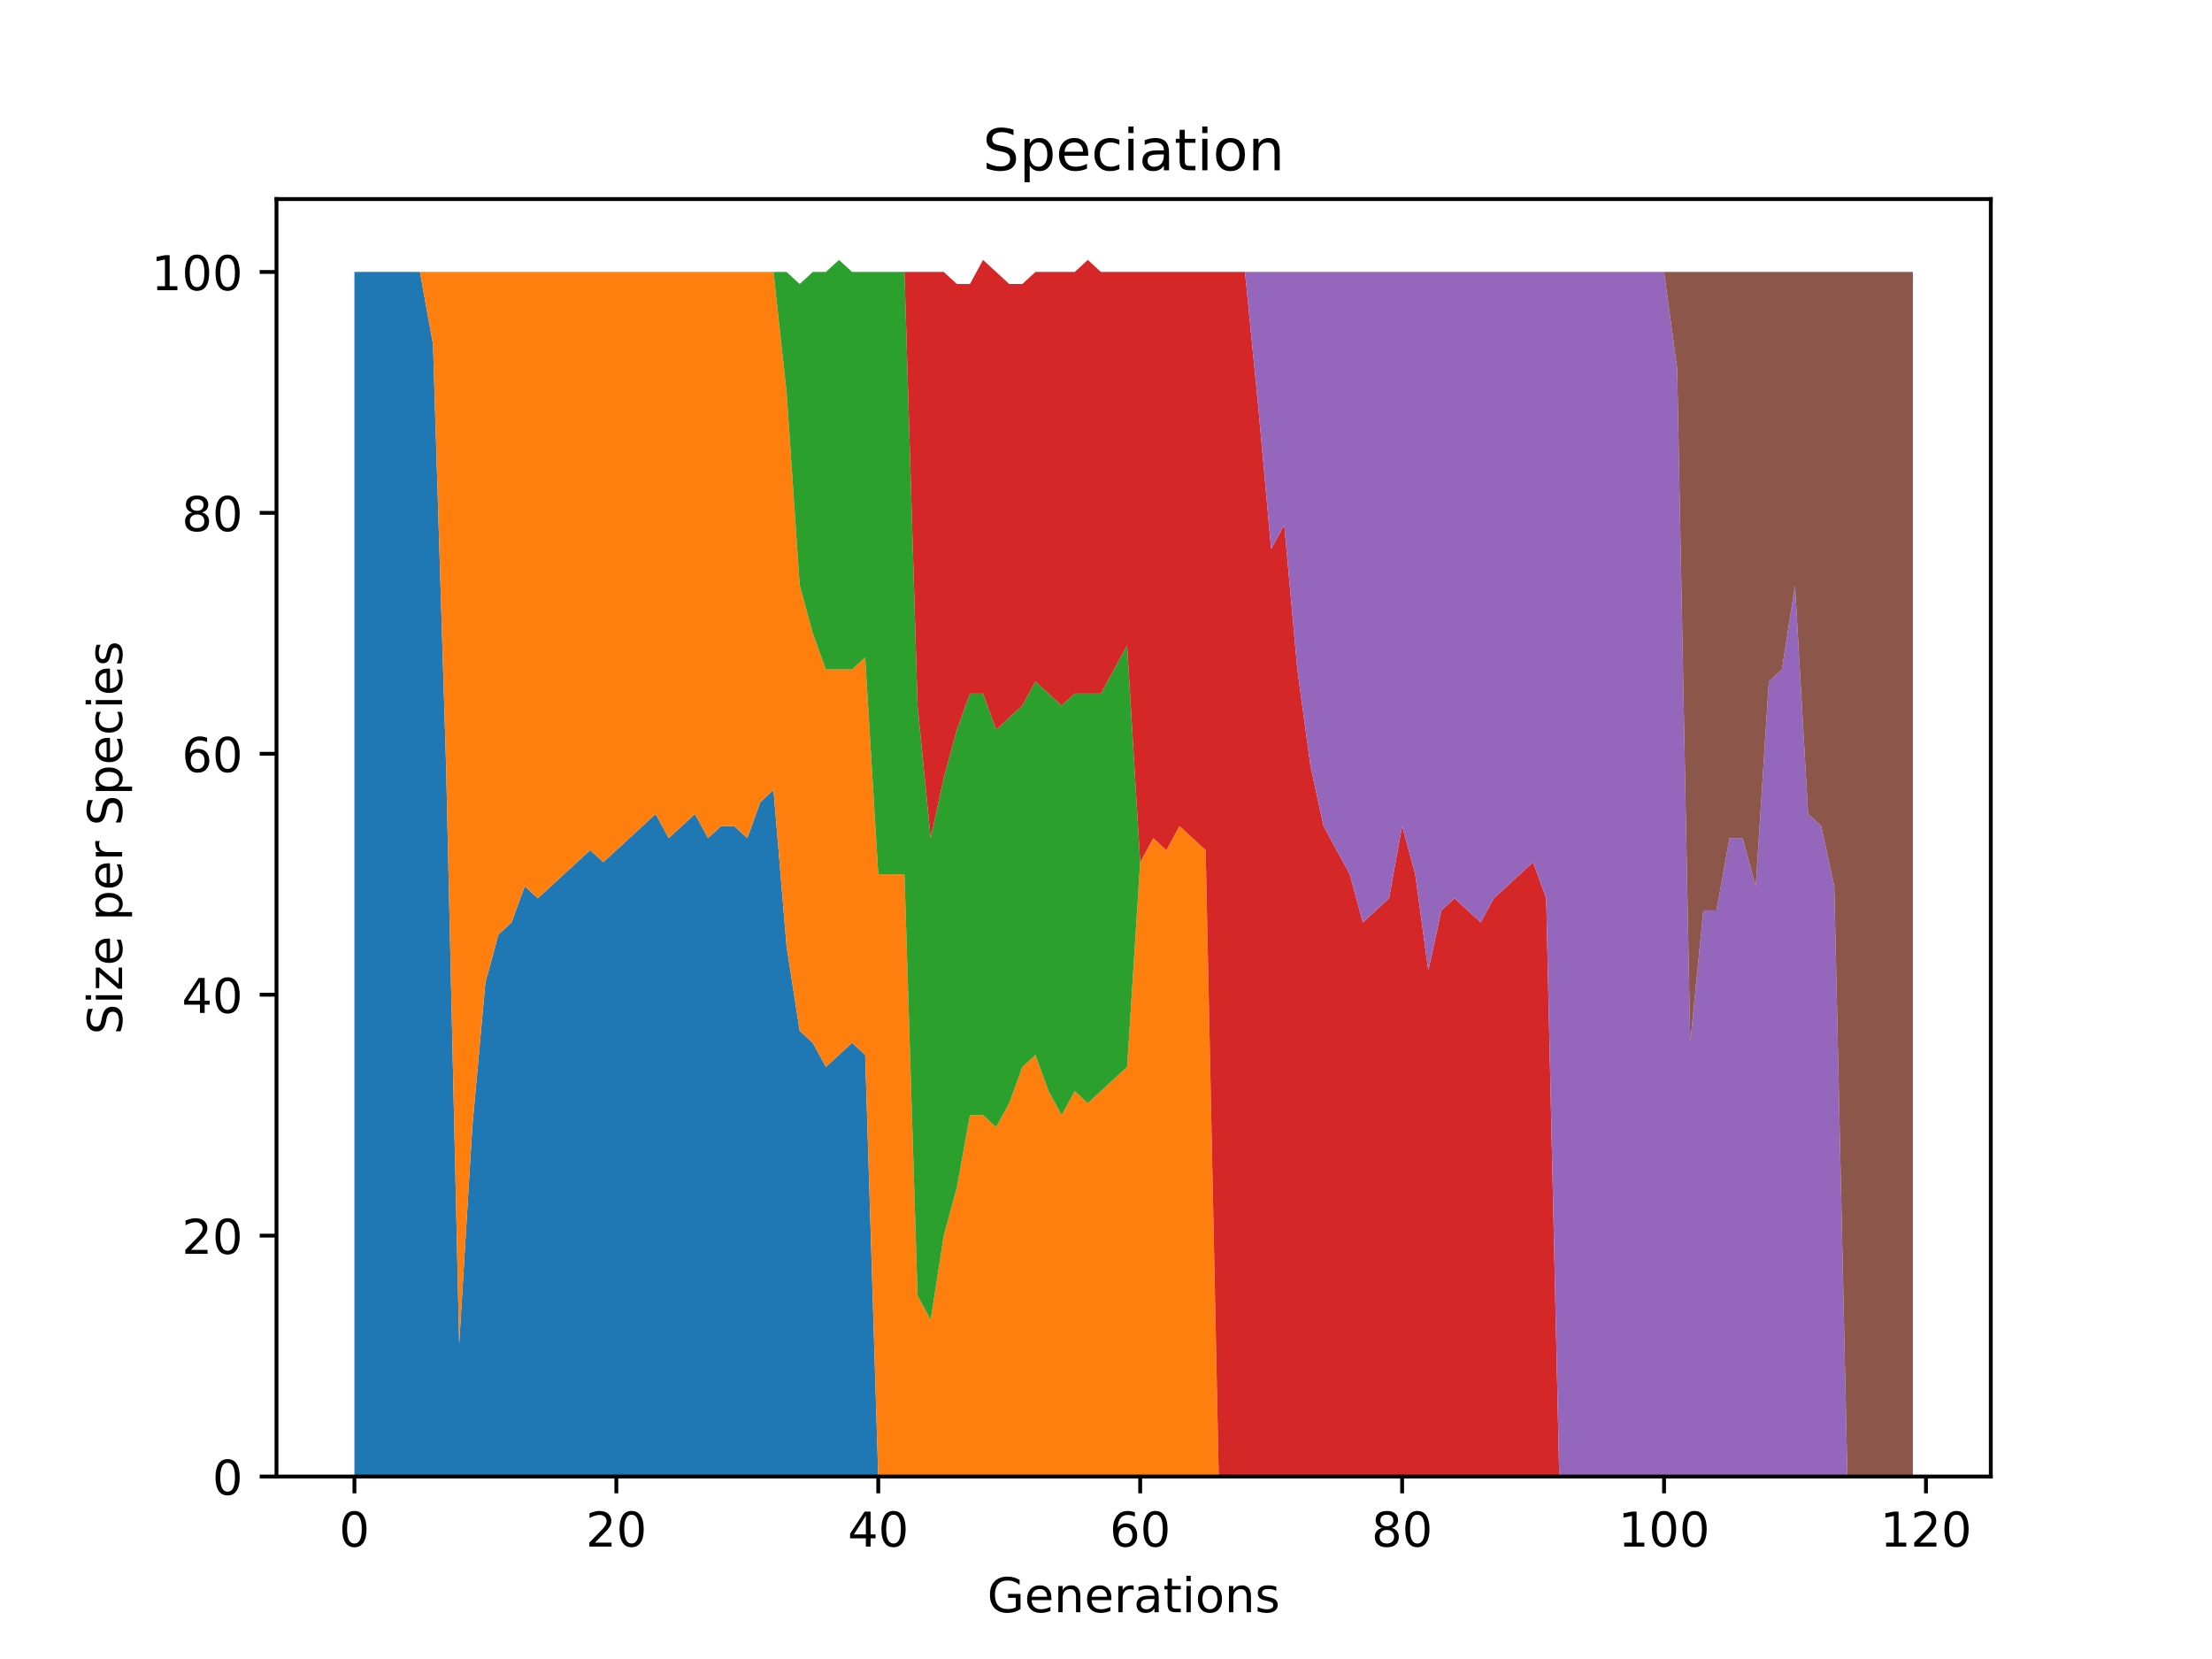 <?xml version="1.0" encoding="utf-8" standalone="no"?>
<!DOCTYPE svg PUBLIC "-//W3C//DTD SVG 1.1//EN"
  "http://www.w3.org/Graphics/SVG/1.1/DTD/svg11.dtd">
<!-- Created with matplotlib (https://matplotlib.org/) -->
<svg height="345.6pt" version="1.1" viewBox="0 0 460.8 345.6" width="460.8pt" xmlns="http://www.w3.org/2000/svg" xmlns:xlink="http://www.w3.org/1999/xlink">
 <defs>
  <style type="text/css">*{stroke-linecap:butt;stroke-linejoin:round;}</style>
 </defs>
 <g id="figure_1">
  <g id="patch_1">
   <path d="M 0 345.6 
L 460.8 345.6 
L 460.8 0 
L 0 0 
z
" style="fill:#ffffff;"/>
  </g>
  <g id="axes_1">
   <g id="patch_2">
    <path d="M 57.6 307.584 
L 414.72 307.584 
L 414.72 41.472 
L 57.6 41.472 
z
" style="fill:#ffffff;"/>
   </g>
   <g id="PolyCollection_1">
    <path clip-path="url(#p80ab85eedf)" d="M 73.833 56.653 
L 73.833 307.584 
L 76.561 307.584 
L 79.289 307.584 
L 82.017 307.584 
L 84.745 307.584 
L 87.474 307.584 
L 90.202 307.584 
L 92.93 307.584 
L 95.658 307.584 
L 98.386 307.584 
L 101.115 307.584 
L 103.843 307.584 
L 106.571 307.584 
L 109.299 307.584 
L 112.027 307.584 
L 114.756 307.584 
L 117.484 307.584 
L 120.212 307.584 
L 122.94 307.584 
L 125.668 307.584 
L 128.397 307.584 
L 131.125 307.584 
L 133.853 307.584 
L 136.581 307.584 
L 139.309 307.584 
L 142.037 307.584 
L 144.766 307.584 
L 147.494 307.584 
L 150.222 307.584 
L 152.95 307.584 
L 155.678 307.584 
L 158.407 307.584 
L 161.135 307.584 
L 163.863 307.584 
L 166.591 307.584 
L 169.319 307.584 
L 172.048 307.584 
L 174.776 307.584 
L 177.504 307.584 
L 180.232 307.584 
L 182.96 307.584 
L 185.688 307.584 
L 188.417 307.584 
L 191.145 307.584 
L 193.873 307.584 
L 196.601 307.584 
L 199.329 307.584 
L 202.058 307.584 
L 204.786 307.584 
L 207.514 307.584 
L 210.242 307.584 
L 212.97 307.584 
L 215.699 307.584 
L 218.427 307.584 
L 221.155 307.584 
L 223.883 307.584 
L 226.611 307.584 
L 229.34 307.584 
L 232.068 307.584 
L 234.796 307.584 
L 237.524 307.584 
L 240.252 307.584 
L 242.98 307.584 
L 245.709 307.584 
L 248.437 307.584 
L 251.165 307.584 
L 253.893 307.584 
L 256.621 307.584 
L 259.35 307.584 
L 262.078 307.584 
L 264.806 307.584 
L 267.534 307.584 
L 270.262 307.584 
L 272.991 307.584 
L 275.719 307.584 
L 278.447 307.584 
L 281.175 307.584 
L 283.903 307.584 
L 286.632 307.584 
L 289.36 307.584 
L 292.088 307.584 
L 294.816 307.584 
L 297.544 307.584 
L 300.272 307.584 
L 303.001 307.584 
L 305.729 307.584 
L 308.457 307.584 
L 311.185 307.584 
L 313.913 307.584 
L 316.642 307.584 
L 319.37 307.584 
L 322.098 307.584 
L 324.826 307.584 
L 327.554 307.584 
L 330.283 307.584 
L 333.011 307.584 
L 335.739 307.584 
L 338.467 307.584 
L 341.195 307.584 
L 343.923 307.584 
L 346.652 307.584 
L 349.38 307.584 
L 352.108 307.584 
L 354.836 307.584 
L 357.564 307.584 
L 360.293 307.584 
L 363.021 307.584 
L 365.749 307.584 
L 368.477 307.584 
L 371.205 307.584 
L 373.934 307.584 
L 376.662 307.584 
L 379.39 307.584 
L 382.118 307.584 
L 384.846 307.584 
L 387.575 307.584 
L 390.303 307.584 
L 393.031 307.584 
L 395.759 307.584 
L 398.487 307.584 
L 398.487 307.584 
L 398.487 307.584 
L 395.759 307.584 
L 393.031 307.584 
L 390.303 307.584 
L 387.575 307.584 
L 384.846 307.584 
L 382.118 307.584 
L 379.39 307.584 
L 376.662 307.584 
L 373.934 307.584 
L 371.205 307.584 
L 368.477 307.584 
L 365.749 307.584 
L 363.021 307.584 
L 360.293 307.584 
L 357.564 307.584 
L 354.836 307.584 
L 352.108 307.584 
L 349.38 307.584 
L 346.652 307.584 
L 343.923 307.584 
L 341.195 307.584 
L 338.467 307.584 
L 335.739 307.584 
L 333.011 307.584 
L 330.283 307.584 
L 327.554 307.584 
L 324.826 307.584 
L 322.098 307.584 
L 319.37 307.584 
L 316.642 307.584 
L 313.913 307.584 
L 311.185 307.584 
L 308.457 307.584 
L 305.729 307.584 
L 303.001 307.584 
L 300.272 307.584 
L 297.544 307.584 
L 294.816 307.584 
L 292.088 307.584 
L 289.36 307.584 
L 286.632 307.584 
L 283.903 307.584 
L 281.175 307.584 
L 278.447 307.584 
L 275.719 307.584 
L 272.991 307.584 
L 270.262 307.584 
L 267.534 307.584 
L 264.806 307.584 
L 262.078 307.584 
L 259.35 307.584 
L 256.621 307.584 
L 253.893 307.584 
L 251.165 307.584 
L 248.437 307.584 
L 245.709 307.584 
L 242.98 307.584 
L 240.252 307.584 
L 237.524 307.584 
L 234.796 307.584 
L 232.068 307.584 
L 229.34 307.584 
L 226.611 307.584 
L 223.883 307.584 
L 221.155 307.584 
L 218.427 307.584 
L 215.699 307.584 
L 212.97 307.584 
L 210.242 307.584 
L 207.514 307.584 
L 204.786 307.584 
L 202.058 307.584 
L 199.329 307.584 
L 196.601 307.584 
L 193.873 307.584 
L 191.145 307.584 
L 188.417 307.584 
L 185.688 307.584 
L 182.96 307.584 
L 180.232 219.758 
L 177.504 217.249 
L 174.776 219.758 
L 172.048 222.268 
L 169.319 217.249 
L 166.591 214.74 
L 163.863 197.174 
L 161.135 164.554 
L 158.407 167.063 
L 155.678 174.591 
L 152.95 172.081 
L 150.222 172.081 
L 147.494 174.591 
L 144.766 169.572 
L 142.037 172.081 
L 139.309 174.591 
L 136.581 169.572 
L 133.853 172.081 
L 131.125 174.591 
L 128.397 177.1 
L 125.668 179.609 
L 122.94 177.1 
L 120.212 179.609 
L 117.484 182.119 
L 114.756 184.628 
L 112.027 187.137 
L 109.299 184.628 
L 106.571 192.156 
L 103.843 194.665 
L 101.115 204.702 
L 98.386 234.814 
L 95.658 279.982 
L 92.93 159.535 
L 90.202 71.709 
L 87.474 56.653 
L 84.745 56.653 
L 82.017 56.653 
L 79.289 56.653 
L 76.561 56.653 
L 73.833 56.653 
z
" style="fill:#1f77b4;"/>
   </g>
   <g id="PolyCollection_2">
    <path clip-path="url(#p80ab85eedf)" d="M 73.833 56.653 
L 73.833 56.653 
L 76.561 56.653 
L 79.289 56.653 
L 82.017 56.653 
L 84.745 56.653 
L 87.474 56.653 
L 90.202 71.709 
L 92.93 159.535 
L 95.658 279.982 
L 98.386 234.814 
L 101.115 204.702 
L 103.843 194.665 
L 106.571 192.156 
L 109.299 184.628 
L 112.027 187.137 
L 114.756 184.628 
L 117.484 182.119 
L 120.212 179.609 
L 122.94 177.1 
L 125.668 179.609 
L 128.397 177.1 
L 131.125 174.591 
L 133.853 172.081 
L 136.581 169.572 
L 139.309 174.591 
L 142.037 172.081 
L 144.766 169.572 
L 147.494 174.591 
L 150.222 172.081 
L 152.95 172.081 
L 155.678 174.591 
L 158.407 167.063 
L 161.135 164.554 
L 163.863 197.174 
L 166.591 214.74 
L 169.319 217.249 
L 172.048 222.268 
L 174.776 219.758 
L 177.504 217.249 
L 180.232 219.758 
L 182.96 307.584 
L 185.688 307.584 
L 188.417 307.584 
L 191.145 307.584 
L 193.873 307.584 
L 196.601 307.584 
L 199.329 307.584 
L 202.058 307.584 
L 204.786 307.584 
L 207.514 307.584 
L 210.242 307.584 
L 212.97 307.584 
L 215.699 307.584 
L 218.427 307.584 
L 221.155 307.584 
L 223.883 307.584 
L 226.611 307.584 
L 229.34 307.584 
L 232.068 307.584 
L 234.796 307.584 
L 237.524 307.584 
L 240.252 307.584 
L 242.98 307.584 
L 245.709 307.584 
L 248.437 307.584 
L 251.165 307.584 
L 253.893 307.584 
L 256.621 307.584 
L 259.35 307.584 
L 262.078 307.584 
L 264.806 307.584 
L 267.534 307.584 
L 270.262 307.584 
L 272.991 307.584 
L 275.719 307.584 
L 278.447 307.584 
L 281.175 307.584 
L 283.903 307.584 
L 286.632 307.584 
L 289.36 307.584 
L 292.088 307.584 
L 294.816 307.584 
L 297.544 307.584 
L 300.272 307.584 
L 303.001 307.584 
L 305.729 307.584 
L 308.457 307.584 
L 311.185 307.584 
L 313.913 307.584 
L 316.642 307.584 
L 319.37 307.584 
L 322.098 307.584 
L 324.826 307.584 
L 327.554 307.584 
L 330.283 307.584 
L 333.011 307.584 
L 335.739 307.584 
L 338.467 307.584 
L 341.195 307.584 
L 343.923 307.584 
L 346.652 307.584 
L 349.38 307.584 
L 352.108 307.584 
L 354.836 307.584 
L 357.564 307.584 
L 360.293 307.584 
L 363.021 307.584 
L 365.749 307.584 
L 368.477 307.584 
L 371.205 307.584 
L 373.934 307.584 
L 376.662 307.584 
L 379.39 307.584 
L 382.118 307.584 
L 384.846 307.584 
L 387.575 307.584 
L 390.303 307.584 
L 393.031 307.584 
L 395.759 307.584 
L 398.487 307.584 
L 398.487 307.584 
L 398.487 307.584 
L 395.759 307.584 
L 393.031 307.584 
L 390.303 307.584 
L 387.575 307.584 
L 384.846 307.584 
L 382.118 307.584 
L 379.39 307.584 
L 376.662 307.584 
L 373.934 307.584 
L 371.205 307.584 
L 368.477 307.584 
L 365.749 307.584 
L 363.021 307.584 
L 360.293 307.584 
L 357.564 307.584 
L 354.836 307.584 
L 352.108 307.584 
L 349.38 307.584 
L 346.652 307.584 
L 343.923 307.584 
L 341.195 307.584 
L 338.467 307.584 
L 335.739 307.584 
L 333.011 307.584 
L 330.283 307.584 
L 327.554 307.584 
L 324.826 307.584 
L 322.098 307.584 
L 319.37 307.584 
L 316.642 307.584 
L 313.913 307.584 
L 311.185 307.584 
L 308.457 307.584 
L 305.729 307.584 
L 303.001 307.584 
L 300.272 307.584 
L 297.544 307.584 
L 294.816 307.584 
L 292.088 307.584 
L 289.36 307.584 
L 286.632 307.584 
L 283.903 307.584 
L 281.175 307.584 
L 278.447 307.584 
L 275.719 307.584 
L 272.991 307.584 
L 270.262 307.584 
L 267.534 307.584 
L 264.806 307.584 
L 262.078 307.584 
L 259.35 307.584 
L 256.621 307.584 
L 253.893 307.584 
L 251.165 177.1 
L 248.437 174.591 
L 245.709 172.081 
L 242.98 177.1 
L 240.252 174.591 
L 237.524 179.609 
L 234.796 222.268 
L 232.068 224.777 
L 229.34 227.286 
L 226.611 229.795 
L 223.883 227.286 
L 221.155 232.305 
L 218.427 227.286 
L 215.699 219.758 
L 212.97 222.268 
L 210.242 229.795 
L 207.514 234.814 
L 204.786 232.305 
L 202.058 232.305 
L 199.329 247.361 
L 196.601 257.398 
L 193.873 274.963 
L 191.145 269.944 
L 188.417 182.119 
L 185.688 182.119 
L 182.96 182.119 
L 180.232 136.951 
L 177.504 139.46 
L 174.776 139.46 
L 172.048 139.46 
L 169.319 131.933 
L 166.591 121.895 
L 163.863 81.746 
L 161.135 56.653 
L 158.407 56.653 
L 155.678 56.653 
L 152.95 56.653 
L 150.222 56.653 
L 147.494 56.653 
L 144.766 56.653 
L 142.037 56.653 
L 139.309 56.653 
L 136.581 56.653 
L 133.853 56.653 
L 131.125 56.653 
L 128.397 56.653 
L 125.668 56.653 
L 122.94 56.653 
L 120.212 56.653 
L 117.484 56.653 
L 114.756 56.653 
L 112.027 56.653 
L 109.299 56.653 
L 106.571 56.653 
L 103.843 56.653 
L 101.115 56.653 
L 98.386 56.653 
L 95.658 56.653 
L 92.93 56.653 
L 90.202 56.653 
L 87.474 56.653 
L 84.745 56.653 
L 82.017 56.653 
L 79.289 56.653 
L 76.561 56.653 
L 73.833 56.653 
z
" style="fill:#ff7f0e;"/>
   </g>
   <g id="PolyCollection_3">
    <path clip-path="url(#p80ab85eedf)" d="M 73.833 56.653 
L 73.833 56.653 
L 76.561 56.653 
L 79.289 56.653 
L 82.017 56.653 
L 84.745 56.653 
L 87.474 56.653 
L 90.202 56.653 
L 92.93 56.653 
L 95.658 56.653 
L 98.386 56.653 
L 101.115 56.653 
L 103.843 56.653 
L 106.571 56.653 
L 109.299 56.653 
L 112.027 56.653 
L 114.756 56.653 
L 117.484 56.653 
L 120.212 56.653 
L 122.94 56.653 
L 125.668 56.653 
L 128.397 56.653 
L 131.125 56.653 
L 133.853 56.653 
L 136.581 56.653 
L 139.309 56.653 
L 142.037 56.653 
L 144.766 56.653 
L 147.494 56.653 
L 150.222 56.653 
L 152.95 56.653 
L 155.678 56.653 
L 158.407 56.653 
L 161.135 56.653 
L 163.863 81.746 
L 166.591 121.895 
L 169.319 131.933 
L 172.048 139.46 
L 174.776 139.46 
L 177.504 139.46 
L 180.232 136.951 
L 182.96 182.119 
L 185.688 182.119 
L 188.417 182.119 
L 191.145 269.944 
L 193.873 274.963 
L 196.601 257.398 
L 199.329 247.361 
L 202.058 232.305 
L 204.786 232.305 
L 207.514 234.814 
L 210.242 229.795 
L 212.97 222.268 
L 215.699 219.758 
L 218.427 227.286 
L 221.155 232.305 
L 223.883 227.286 
L 226.611 229.795 
L 229.34 227.286 
L 232.068 224.777 
L 234.796 222.268 
L 237.524 179.609 
L 240.252 174.591 
L 242.98 177.1 
L 245.709 172.081 
L 248.437 174.591 
L 251.165 177.1 
L 253.893 307.584 
L 256.621 307.584 
L 259.35 307.584 
L 262.078 307.584 
L 264.806 307.584 
L 267.534 307.584 
L 270.262 307.584 
L 272.991 307.584 
L 275.719 307.584 
L 278.447 307.584 
L 281.175 307.584 
L 283.903 307.584 
L 286.632 307.584 
L 289.36 307.584 
L 292.088 307.584 
L 294.816 307.584 
L 297.544 307.584 
L 300.272 307.584 
L 303.001 307.584 
L 305.729 307.584 
L 308.457 307.584 
L 311.185 307.584 
L 313.913 307.584 
L 316.642 307.584 
L 319.37 307.584 
L 322.098 307.584 
L 324.826 307.584 
L 327.554 307.584 
L 330.283 307.584 
L 333.011 307.584 
L 335.739 307.584 
L 338.467 307.584 
L 341.195 307.584 
L 343.923 307.584 
L 346.652 307.584 
L 349.38 307.584 
L 352.108 307.584 
L 354.836 307.584 
L 357.564 307.584 
L 360.293 307.584 
L 363.021 307.584 
L 365.749 307.584 
L 368.477 307.584 
L 371.205 307.584 
L 373.934 307.584 
L 376.662 307.584 
L 379.39 307.584 
L 382.118 307.584 
L 384.846 307.584 
L 387.575 307.584 
L 390.303 307.584 
L 393.031 307.584 
L 395.759 307.584 
L 398.487 307.584 
L 398.487 307.584 
L 398.487 307.584 
L 395.759 307.584 
L 393.031 307.584 
L 390.303 307.584 
L 387.575 307.584 
L 384.846 307.584 
L 382.118 307.584 
L 379.39 307.584 
L 376.662 307.584 
L 373.934 307.584 
L 371.205 307.584 
L 368.477 307.584 
L 365.749 307.584 
L 363.021 307.584 
L 360.293 307.584 
L 357.564 307.584 
L 354.836 307.584 
L 352.108 307.584 
L 349.38 307.584 
L 346.652 307.584 
L 343.923 307.584 
L 341.195 307.584 
L 338.467 307.584 
L 335.739 307.584 
L 333.011 307.584 
L 330.283 307.584 
L 327.554 307.584 
L 324.826 307.584 
L 322.098 307.584 
L 319.37 307.584 
L 316.642 307.584 
L 313.913 307.584 
L 311.185 307.584 
L 308.457 307.584 
L 305.729 307.584 
L 303.001 307.584 
L 300.272 307.584 
L 297.544 307.584 
L 294.816 307.584 
L 292.088 307.584 
L 289.36 307.584 
L 286.632 307.584 
L 283.903 307.584 
L 281.175 307.584 
L 278.447 307.584 
L 275.719 307.584 
L 272.991 307.584 
L 270.262 307.584 
L 267.534 307.584 
L 264.806 307.584 
L 262.078 307.584 
L 259.35 307.584 
L 256.621 307.584 
L 253.893 307.584 
L 251.165 177.1 
L 248.437 174.591 
L 245.709 172.081 
L 242.98 177.1 
L 240.252 174.591 
L 237.524 179.609 
L 234.796 134.442 
L 232.068 139.46 
L 229.34 144.479 
L 226.611 144.479 
L 223.883 144.479 
L 221.155 146.988 
L 218.427 144.479 
L 215.699 141.97 
L 212.97 146.988 
L 210.242 149.498 
L 207.514 152.007 
L 204.786 144.479 
L 202.058 144.479 
L 199.329 152.007 
L 196.601 162.044 
L 193.873 174.591 
L 191.145 146.988 
L 188.417 56.653 
L 185.688 56.653 
L 182.96 56.653 
L 180.232 56.653 
L 177.504 56.653 
L 174.776 54.144 
L 172.048 56.653 
L 169.319 56.653 
L 166.591 59.163 
L 163.863 56.653 
L 161.135 56.653 
L 158.407 56.653 
L 155.678 56.653 
L 152.95 56.653 
L 150.222 56.653 
L 147.494 56.653 
L 144.766 56.653 
L 142.037 56.653 
L 139.309 56.653 
L 136.581 56.653 
L 133.853 56.653 
L 131.125 56.653 
L 128.397 56.653 
L 125.668 56.653 
L 122.94 56.653 
L 120.212 56.653 
L 117.484 56.653 
L 114.756 56.653 
L 112.027 56.653 
L 109.299 56.653 
L 106.571 56.653 
L 103.843 56.653 
L 101.115 56.653 
L 98.386 56.653 
L 95.658 56.653 
L 92.93 56.653 
L 90.202 56.653 
L 87.474 56.653 
L 84.745 56.653 
L 82.017 56.653 
L 79.289 56.653 
L 76.561 56.653 
L 73.833 56.653 
z
" style="fill:#2ca02c;"/>
   </g>
   <g id="PolyCollection_4">
    <path clip-path="url(#p80ab85eedf)" d="M 73.833 56.653 
L 73.833 56.653 
L 76.561 56.653 
L 79.289 56.653 
L 82.017 56.653 
L 84.745 56.653 
L 87.474 56.653 
L 90.202 56.653 
L 92.93 56.653 
L 95.658 56.653 
L 98.386 56.653 
L 101.115 56.653 
L 103.843 56.653 
L 106.571 56.653 
L 109.299 56.653 
L 112.027 56.653 
L 114.756 56.653 
L 117.484 56.653 
L 120.212 56.653 
L 122.94 56.653 
L 125.668 56.653 
L 128.397 56.653 
L 131.125 56.653 
L 133.853 56.653 
L 136.581 56.653 
L 139.309 56.653 
L 142.037 56.653 
L 144.766 56.653 
L 147.494 56.653 
L 150.222 56.653 
L 152.95 56.653 
L 155.678 56.653 
L 158.407 56.653 
L 161.135 56.653 
L 163.863 56.653 
L 166.591 59.163 
L 169.319 56.653 
L 172.048 56.653 
L 174.776 54.144 
L 177.504 56.653 
L 180.232 56.653 
L 182.96 56.653 
L 185.688 56.653 
L 188.417 56.653 
L 191.145 146.988 
L 193.873 174.591 
L 196.601 162.044 
L 199.329 152.007 
L 202.058 144.479 
L 204.786 144.479 
L 207.514 152.007 
L 210.242 149.498 
L 212.97 146.988 
L 215.699 141.97 
L 218.427 144.479 
L 221.155 146.988 
L 223.883 144.479 
L 226.611 144.479 
L 229.34 144.479 
L 232.068 139.46 
L 234.796 134.442 
L 237.524 179.609 
L 240.252 174.591 
L 242.98 177.1 
L 245.709 172.081 
L 248.437 174.591 
L 251.165 177.1 
L 253.893 307.584 
L 256.621 307.584 
L 259.35 307.584 
L 262.078 307.584 
L 264.806 307.584 
L 267.534 307.584 
L 270.262 307.584 
L 272.991 307.584 
L 275.719 307.584 
L 278.447 307.584 
L 281.175 307.584 
L 283.903 307.584 
L 286.632 307.584 
L 289.36 307.584 
L 292.088 307.584 
L 294.816 307.584 
L 297.544 307.584 
L 300.272 307.584 
L 303.001 307.584 
L 305.729 307.584 
L 308.457 307.584 
L 311.185 307.584 
L 313.913 307.584 
L 316.642 307.584 
L 319.37 307.584 
L 322.098 307.584 
L 324.826 307.584 
L 327.554 307.584 
L 330.283 307.584 
L 333.011 307.584 
L 335.739 307.584 
L 338.467 307.584 
L 341.195 307.584 
L 343.923 307.584 
L 346.652 307.584 
L 349.38 307.584 
L 352.108 307.584 
L 354.836 307.584 
L 357.564 307.584 
L 360.293 307.584 
L 363.021 307.584 
L 365.749 307.584 
L 368.477 307.584 
L 371.205 307.584 
L 373.934 307.584 
L 376.662 307.584 
L 379.39 307.584 
L 382.118 307.584 
L 384.846 307.584 
L 387.575 307.584 
L 390.303 307.584 
L 393.031 307.584 
L 395.759 307.584 
L 398.487 307.584 
L 398.487 307.584 
L 398.487 307.584 
L 395.759 307.584 
L 393.031 307.584 
L 390.303 307.584 
L 387.575 307.584 
L 384.846 307.584 
L 382.118 307.584 
L 379.39 307.584 
L 376.662 307.584 
L 373.934 307.584 
L 371.205 307.584 
L 368.477 307.584 
L 365.749 307.584 
L 363.021 307.584 
L 360.293 307.584 
L 357.564 307.584 
L 354.836 307.584 
L 352.108 307.584 
L 349.38 307.584 
L 346.652 307.584 
L 343.923 307.584 
L 341.195 307.584 
L 338.467 307.584 
L 335.739 307.584 
L 333.011 307.584 
L 330.283 307.584 
L 327.554 307.584 
L 324.826 307.584 
L 322.098 187.137 
L 319.37 179.609 
L 316.642 182.119 
L 313.913 184.628 
L 311.185 187.137 
L 308.457 192.156 
L 305.729 189.647 
L 303.001 187.137 
L 300.272 189.647 
L 297.544 202.193 
L 294.816 182.119 
L 292.088 172.081 
L 289.36 187.137 
L 286.632 189.647 
L 283.903 192.156 
L 281.175 182.119 
L 278.447 177.1 
L 275.719 172.081 
L 272.991 159.535 
L 270.262 139.46 
L 267.534 109.349 
L 264.806 114.367 
L 262.078 84.256 
L 259.35 56.653 
L 256.621 56.653 
L 253.893 56.653 
L 251.165 56.653 
L 248.437 56.653 
L 245.709 56.653 
L 242.98 56.653 
L 240.252 56.653 
L 237.524 56.653 
L 234.796 56.653 
L 232.068 56.653 
L 229.34 56.653 
L 226.611 54.144 
L 223.883 56.653 
L 221.155 56.653 
L 218.427 56.653 
L 215.699 56.653 
L 212.97 59.163 
L 210.242 59.163 
L 207.514 56.653 
L 204.786 54.144 
L 202.058 59.163 
L 199.329 59.163 
L 196.601 56.653 
L 193.873 56.653 
L 191.145 56.653 
L 188.417 56.653 
L 185.688 56.653 
L 182.96 56.653 
L 180.232 56.653 
L 177.504 56.653 
L 174.776 54.144 
L 172.048 56.653 
L 169.319 56.653 
L 166.591 59.163 
L 163.863 56.653 
L 161.135 56.653 
L 158.407 56.653 
L 155.678 56.653 
L 152.95 56.653 
L 150.222 56.653 
L 147.494 56.653 
L 144.766 56.653 
L 142.037 56.653 
L 139.309 56.653 
L 136.581 56.653 
L 133.853 56.653 
L 131.125 56.653 
L 128.397 56.653 
L 125.668 56.653 
L 122.94 56.653 
L 120.212 56.653 
L 117.484 56.653 
L 114.756 56.653 
L 112.027 56.653 
L 109.299 56.653 
L 106.571 56.653 
L 103.843 56.653 
L 101.115 56.653 
L 98.386 56.653 
L 95.658 56.653 
L 92.93 56.653 
L 90.202 56.653 
L 87.474 56.653 
L 84.745 56.653 
L 82.017 56.653 
L 79.289 56.653 
L 76.561 56.653 
L 73.833 56.653 
z
" style="fill:#d62728;"/>
   </g>
   <g id="PolyCollection_5">
    <path clip-path="url(#p80ab85eedf)" d="M 73.833 56.653 
L 73.833 56.653 
L 76.561 56.653 
L 79.289 56.653 
L 82.017 56.653 
L 84.745 56.653 
L 87.474 56.653 
L 90.202 56.653 
L 92.93 56.653 
L 95.658 56.653 
L 98.386 56.653 
L 101.115 56.653 
L 103.843 56.653 
L 106.571 56.653 
L 109.299 56.653 
L 112.027 56.653 
L 114.756 56.653 
L 117.484 56.653 
L 120.212 56.653 
L 122.94 56.653 
L 125.668 56.653 
L 128.397 56.653 
L 131.125 56.653 
L 133.853 56.653 
L 136.581 56.653 
L 139.309 56.653 
L 142.037 56.653 
L 144.766 56.653 
L 147.494 56.653 
L 150.222 56.653 
L 152.95 56.653 
L 155.678 56.653 
L 158.407 56.653 
L 161.135 56.653 
L 163.863 56.653 
L 166.591 59.163 
L 169.319 56.653 
L 172.048 56.653 
L 174.776 54.144 
L 177.504 56.653 
L 180.232 56.653 
L 182.96 56.653 
L 185.688 56.653 
L 188.417 56.653 
L 191.145 56.653 
L 193.873 56.653 
L 196.601 56.653 
L 199.329 59.163 
L 202.058 59.163 
L 204.786 54.144 
L 207.514 56.653 
L 210.242 59.163 
L 212.97 59.163 
L 215.699 56.653 
L 218.427 56.653 
L 221.155 56.653 
L 223.883 56.653 
L 226.611 54.144 
L 229.34 56.653 
L 232.068 56.653 
L 234.796 56.653 
L 237.524 56.653 
L 240.252 56.653 
L 242.98 56.653 
L 245.709 56.653 
L 248.437 56.653 
L 251.165 56.653 
L 253.893 56.653 
L 256.621 56.653 
L 259.35 56.653 
L 262.078 84.256 
L 264.806 114.367 
L 267.534 109.349 
L 270.262 139.46 
L 272.991 159.535 
L 275.719 172.081 
L 278.447 177.1 
L 281.175 182.119 
L 283.903 192.156 
L 286.632 189.647 
L 289.36 187.137 
L 292.088 172.081 
L 294.816 182.119 
L 297.544 202.193 
L 300.272 189.647 
L 303.001 187.137 
L 305.729 189.647 
L 308.457 192.156 
L 311.185 187.137 
L 313.913 184.628 
L 316.642 182.119 
L 319.37 179.609 
L 322.098 187.137 
L 324.826 307.584 
L 327.554 307.584 
L 330.283 307.584 
L 333.011 307.584 
L 335.739 307.584 
L 338.467 307.584 
L 341.195 307.584 
L 343.923 307.584 
L 346.652 307.584 
L 349.38 307.584 
L 352.108 307.584 
L 354.836 307.584 
L 357.564 307.584 
L 360.293 307.584 
L 363.021 307.584 
L 365.749 307.584 
L 368.477 307.584 
L 371.205 307.584 
L 373.934 307.584 
L 376.662 307.584 
L 379.39 307.584 
L 382.118 307.584 
L 384.846 307.584 
L 387.575 307.584 
L 390.303 307.584 
L 393.031 307.584 
L 395.759 307.584 
L 398.487 307.584 
L 398.487 307.584 
L 398.487 307.584 
L 395.759 307.584 
L 393.031 307.584 
L 390.303 307.584 
L 387.575 307.584 
L 384.846 307.584 
L 382.118 184.628 
L 379.39 172.081 
L 376.662 169.572 
L 373.934 121.895 
L 371.205 139.46 
L 368.477 141.97 
L 365.749 184.628 
L 363.021 174.591 
L 360.293 174.591 
L 357.564 189.647 
L 354.836 189.647 
L 352.108 217.249 
L 349.38 76.728 
L 346.652 56.653 
L 343.923 56.653 
L 341.195 56.653 
L 338.467 56.653 
L 335.739 56.653 
L 333.011 56.653 
L 330.283 56.653 
L 327.554 56.653 
L 324.826 56.653 
L 322.098 56.653 
L 319.37 56.653 
L 316.642 56.653 
L 313.913 56.653 
L 311.185 56.653 
L 308.457 56.653 
L 305.729 56.653 
L 303.001 56.653 
L 300.272 56.653 
L 297.544 56.653 
L 294.816 56.653 
L 292.088 56.653 
L 289.36 56.653 
L 286.632 56.653 
L 283.903 56.653 
L 281.175 56.653 
L 278.447 56.653 
L 275.719 56.653 
L 272.991 56.653 
L 270.262 56.653 
L 267.534 56.653 
L 264.806 56.653 
L 262.078 56.653 
L 259.35 56.653 
L 256.621 56.653 
L 253.893 56.653 
L 251.165 56.653 
L 248.437 56.653 
L 245.709 56.653 
L 242.98 56.653 
L 240.252 56.653 
L 237.524 56.653 
L 234.796 56.653 
L 232.068 56.653 
L 229.34 56.653 
L 226.611 54.144 
L 223.883 56.653 
L 221.155 56.653 
L 218.427 56.653 
L 215.699 56.653 
L 212.97 59.163 
L 210.242 59.163 
L 207.514 56.653 
L 204.786 54.144 
L 202.058 59.163 
L 199.329 59.163 
L 196.601 56.653 
L 193.873 56.653 
L 191.145 56.653 
L 188.417 56.653 
L 185.688 56.653 
L 182.96 56.653 
L 180.232 56.653 
L 177.504 56.653 
L 174.776 54.144 
L 172.048 56.653 
L 169.319 56.653 
L 166.591 59.163 
L 163.863 56.653 
L 161.135 56.653 
L 158.407 56.653 
L 155.678 56.653 
L 152.95 56.653 
L 150.222 56.653 
L 147.494 56.653 
L 144.766 56.653 
L 142.037 56.653 
L 139.309 56.653 
L 136.581 56.653 
L 133.853 56.653 
L 131.125 56.653 
L 128.397 56.653 
L 125.668 56.653 
L 122.94 56.653 
L 120.212 56.653 
L 117.484 56.653 
L 114.756 56.653 
L 112.027 56.653 
L 109.299 56.653 
L 106.571 56.653 
L 103.843 56.653 
L 101.115 56.653 
L 98.386 56.653 
L 95.658 56.653 
L 92.93 56.653 
L 90.202 56.653 
L 87.474 56.653 
L 84.745 56.653 
L 82.017 56.653 
L 79.289 56.653 
L 76.561 56.653 
L 73.833 56.653 
z
" style="fill:#9467bd;"/>
   </g>
   <g id="PolyCollection_6">
    <path clip-path="url(#p80ab85eedf)" d="M 73.833 56.653 
L 73.833 56.653 
L 76.561 56.653 
L 79.289 56.653 
L 82.017 56.653 
L 84.745 56.653 
L 87.474 56.653 
L 90.202 56.653 
L 92.93 56.653 
L 95.658 56.653 
L 98.386 56.653 
L 101.115 56.653 
L 103.843 56.653 
L 106.571 56.653 
L 109.299 56.653 
L 112.027 56.653 
L 114.756 56.653 
L 117.484 56.653 
L 120.212 56.653 
L 122.94 56.653 
L 125.668 56.653 
L 128.397 56.653 
L 131.125 56.653 
L 133.853 56.653 
L 136.581 56.653 
L 139.309 56.653 
L 142.037 56.653 
L 144.766 56.653 
L 147.494 56.653 
L 150.222 56.653 
L 152.95 56.653 
L 155.678 56.653 
L 158.407 56.653 
L 161.135 56.653 
L 163.863 56.653 
L 166.591 59.163 
L 169.319 56.653 
L 172.048 56.653 
L 174.776 54.144 
L 177.504 56.653 
L 180.232 56.653 
L 182.96 56.653 
L 185.688 56.653 
L 188.417 56.653 
L 191.145 56.653 
L 193.873 56.653 
L 196.601 56.653 
L 199.329 59.163 
L 202.058 59.163 
L 204.786 54.144 
L 207.514 56.653 
L 210.242 59.163 
L 212.97 59.163 
L 215.699 56.653 
L 218.427 56.653 
L 221.155 56.653 
L 223.883 56.653 
L 226.611 54.144 
L 229.34 56.653 
L 232.068 56.653 
L 234.796 56.653 
L 237.524 56.653 
L 240.252 56.653 
L 242.98 56.653 
L 245.709 56.653 
L 248.437 56.653 
L 251.165 56.653 
L 253.893 56.653 
L 256.621 56.653 
L 259.35 56.653 
L 262.078 56.653 
L 264.806 56.653 
L 267.534 56.653 
L 270.262 56.653 
L 272.991 56.653 
L 275.719 56.653 
L 278.447 56.653 
L 281.175 56.653 
L 283.903 56.653 
L 286.632 56.653 
L 289.36 56.653 
L 292.088 56.653 
L 294.816 56.653 
L 297.544 56.653 
L 300.272 56.653 
L 303.001 56.653 
L 305.729 56.653 
L 308.457 56.653 
L 311.185 56.653 
L 313.913 56.653 
L 316.642 56.653 
L 319.37 56.653 
L 322.098 56.653 
L 324.826 56.653 
L 327.554 56.653 
L 330.283 56.653 
L 333.011 56.653 
L 335.739 56.653 
L 338.467 56.653 
L 341.195 56.653 
L 343.923 56.653 
L 346.652 56.653 
L 349.38 76.728 
L 352.108 217.249 
L 354.836 189.647 
L 357.564 189.647 
L 360.293 174.591 
L 363.021 174.591 
L 365.749 184.628 
L 368.477 141.97 
L 371.205 139.46 
L 373.934 121.895 
L 376.662 169.572 
L 379.39 172.081 
L 382.118 184.628 
L 384.846 307.584 
L 387.575 307.584 
L 390.303 307.584 
L 393.031 307.584 
L 395.759 307.584 
L 398.487 307.584 
L 398.487 56.653 
L 398.487 56.653 
L 395.759 56.653 
L 393.031 56.653 
L 390.303 56.653 
L 387.575 56.653 
L 384.846 56.653 
L 382.118 56.653 
L 379.39 56.653 
L 376.662 56.653 
L 373.934 56.653 
L 371.205 56.653 
L 368.477 56.653 
L 365.749 56.653 
L 363.021 56.653 
L 360.293 56.653 
L 357.564 56.653 
L 354.836 56.653 
L 352.108 56.653 
L 349.38 56.653 
L 346.652 56.653 
L 343.923 56.653 
L 341.195 56.653 
L 338.467 56.653 
L 335.739 56.653 
L 333.011 56.653 
L 330.283 56.653 
L 327.554 56.653 
L 324.826 56.653 
L 322.098 56.653 
L 319.37 56.653 
L 316.642 56.653 
L 313.913 56.653 
L 311.185 56.653 
L 308.457 56.653 
L 305.729 56.653 
L 303.001 56.653 
L 300.272 56.653 
L 297.544 56.653 
L 294.816 56.653 
L 292.088 56.653 
L 289.36 56.653 
L 286.632 56.653 
L 283.903 56.653 
L 281.175 56.653 
L 278.447 56.653 
L 275.719 56.653 
L 272.991 56.653 
L 270.262 56.653 
L 267.534 56.653 
L 264.806 56.653 
L 262.078 56.653 
L 259.35 56.653 
L 256.621 56.653 
L 253.893 56.653 
L 251.165 56.653 
L 248.437 56.653 
L 245.709 56.653 
L 242.98 56.653 
L 240.252 56.653 
L 237.524 56.653 
L 234.796 56.653 
L 232.068 56.653 
L 229.34 56.653 
L 226.611 54.144 
L 223.883 56.653 
L 221.155 56.653 
L 218.427 56.653 
L 215.699 56.653 
L 212.97 59.163 
L 210.242 59.163 
L 207.514 56.653 
L 204.786 54.144 
L 202.058 59.163 
L 199.329 59.163 
L 196.601 56.653 
L 193.873 56.653 
L 191.145 56.653 
L 188.417 56.653 
L 185.688 56.653 
L 182.96 56.653 
L 180.232 56.653 
L 177.504 56.653 
L 174.776 54.144 
L 172.048 56.653 
L 169.319 56.653 
L 166.591 59.163 
L 163.863 56.653 
L 161.135 56.653 
L 158.407 56.653 
L 155.678 56.653 
L 152.95 56.653 
L 150.222 56.653 
L 147.494 56.653 
L 144.766 56.653 
L 142.037 56.653 
L 139.309 56.653 
L 136.581 56.653 
L 133.853 56.653 
L 131.125 56.653 
L 128.397 56.653 
L 125.668 56.653 
L 122.94 56.653 
L 120.212 56.653 
L 117.484 56.653 
L 114.756 56.653 
L 112.027 56.653 
L 109.299 56.653 
L 106.571 56.653 
L 103.843 56.653 
L 101.115 56.653 
L 98.386 56.653 
L 95.658 56.653 
L 92.93 56.653 
L 90.202 56.653 
L 87.474 56.653 
L 84.745 56.653 
L 82.017 56.653 
L 79.289 56.653 
L 76.561 56.653 
L 73.833 56.653 
z
" style="fill:#8c564b;"/>
   </g>
   <g id="matplotlib.axis_1">
    <g id="xtick_1">
     <g id="line2d_1">
      <defs>
       <path d="M 0 0 
L 0 3.5 
" id="m0391511c70" style="stroke:#000000;stroke-width:0.8;"/>
      </defs>
      <g>
       <use style="stroke:#000000;stroke-width:0.8;" x="73.833" xlink:href="#m0391511c70" y="307.584"/>
      </g>
     </g>
     <g id="text_1">
      <!-- 0 -->
      <g transform="translate(70.651 322.182)scale(0.1 -0.1)">
       <defs>
        <path d="M 31.781 66.406 
Q 24.172 66.406 20.328 58.906 
Q 16.5 51.422 16.5 36.375 
Q 16.5 21.391 20.328 13.891 
Q 24.172 6.391 31.781 6.391 
Q 39.453 6.391 43.281 13.891 
Q 47.125 21.391 47.125 36.375 
Q 47.125 51.422 43.281 58.906 
Q 39.453 66.406 31.781 66.406 
z
M 31.781 74.219 
Q 44.047 74.219 50.516 64.516 
Q 56.984 54.828 56.984 36.375 
Q 56.984 17.969 50.516 8.266 
Q 44.047 -1.422 31.781 -1.422 
Q 19.531 -1.422 13.062 8.266 
Q 6.594 17.969 6.594 36.375 
Q 6.594 54.828 13.062 64.516 
Q 19.531 74.219 31.781 74.219 
z
" id="DejaVuSans-48"/>
       </defs>
       <use xlink:href="#DejaVuSans-48"/>
      </g>
     </g>
    </g>
    <g id="xtick_2">
     <g id="line2d_2">
      <g>
       <use style="stroke:#000000;stroke-width:0.8;" x="128.397" xlink:href="#m0391511c70" y="307.584"/>
      </g>
     </g>
     <g id="text_2">
      <!-- 20 -->
      <g transform="translate(122.034 322.182)scale(0.1 -0.1)">
       <defs>
        <path d="M 19.188 8.297 
L 53.609 8.297 
L 53.609 0 
L 7.328 0 
L 7.328 8.297 
Q 12.938 14.109 22.625 23.891 
Q 32.328 33.688 34.812 36.531 
Q 39.547 41.844 41.422 45.531 
Q 43.312 49.219 43.312 52.781 
Q 43.312 58.594 39.234 62.25 
Q 35.156 65.922 28.609 65.922 
Q 23.969 65.922 18.812 64.312 
Q 13.672 62.703 7.812 59.422 
L 7.812 69.391 
Q 13.766 71.781 18.938 73 
Q 24.125 74.219 28.422 74.219 
Q 39.75 74.219 46.484 68.547 
Q 53.219 62.891 53.219 53.422 
Q 53.219 48.922 51.531 44.891 
Q 49.859 40.875 45.406 35.406 
Q 44.188 33.984 37.641 27.219 
Q 31.109 20.453 19.188 8.297 
z
" id="DejaVuSans-50"/>
       </defs>
       <use xlink:href="#DejaVuSans-50"/>
       <use x="63.623" xlink:href="#DejaVuSans-48"/>
      </g>
     </g>
    </g>
    <g id="xtick_3">
     <g id="line2d_3">
      <g>
       <use style="stroke:#000000;stroke-width:0.8;" x="182.96" xlink:href="#m0391511c70" y="307.584"/>
      </g>
     </g>
     <g id="text_3">
      <!-- 40 -->
      <g transform="translate(176.598 322.182)scale(0.1 -0.1)">
       <defs>
        <path d="M 37.797 64.312 
L 12.891 25.391 
L 37.797 25.391 
z
M 35.203 72.906 
L 47.609 72.906 
L 47.609 25.391 
L 58.016 25.391 
L 58.016 17.188 
L 47.609 17.188 
L 47.609 0 
L 37.797 0 
L 37.797 17.188 
L 4.891 17.188 
L 4.891 26.703 
z
" id="DejaVuSans-52"/>
       </defs>
       <use xlink:href="#DejaVuSans-52"/>
       <use x="63.623" xlink:href="#DejaVuSans-48"/>
      </g>
     </g>
    </g>
    <g id="xtick_4">
     <g id="line2d_4">
      <g>
       <use style="stroke:#000000;stroke-width:0.8;" x="237.524" xlink:href="#m0391511c70" y="307.584"/>
      </g>
     </g>
     <g id="text_4">
      <!-- 60 -->
      <g transform="translate(231.162 322.182)scale(0.1 -0.1)">
       <defs>
        <path d="M 33.016 40.375 
Q 26.375 40.375 22.484 35.828 
Q 18.609 31.297 18.609 23.391 
Q 18.609 15.531 22.484 10.953 
Q 26.375 6.391 33.016 6.391 
Q 39.656 6.391 43.531 10.953 
Q 47.406 15.531 47.406 23.391 
Q 47.406 31.297 43.531 35.828 
Q 39.656 40.375 33.016 40.375 
z
M 52.594 71.297 
L 52.594 62.312 
Q 48.875 64.062 45.094 64.984 
Q 41.312 65.922 37.594 65.922 
Q 27.828 65.922 22.672 59.328 
Q 17.531 52.734 16.797 39.406 
Q 19.672 43.656 24.016 45.922 
Q 28.375 48.188 33.594 48.188 
Q 44.578 48.188 50.953 41.516 
Q 57.328 34.859 57.328 23.391 
Q 57.328 12.156 50.688 5.359 
Q 44.047 -1.422 33.016 -1.422 
Q 20.359 -1.422 13.672 8.266 
Q 6.984 17.969 6.984 36.375 
Q 6.984 53.656 15.188 63.938 
Q 23.391 74.219 37.203 74.219 
Q 40.922 74.219 44.703 73.484 
Q 48.484 72.75 52.594 71.297 
z
" id="DejaVuSans-54"/>
       </defs>
       <use xlink:href="#DejaVuSans-54"/>
       <use x="63.623" xlink:href="#DejaVuSans-48"/>
      </g>
     </g>
    </g>
    <g id="xtick_5">
     <g id="line2d_5">
      <g>
       <use style="stroke:#000000;stroke-width:0.8;" x="292.088" xlink:href="#m0391511c70" y="307.584"/>
      </g>
     </g>
     <g id="text_5">
      <!-- 80 -->
      <g transform="translate(285.725 322.182)scale(0.1 -0.1)">
       <defs>
        <path d="M 31.781 34.625 
Q 24.75 34.625 20.719 30.859 
Q 16.703 27.094 16.703 20.516 
Q 16.703 13.922 20.719 10.156 
Q 24.75 6.391 31.781 6.391 
Q 38.812 6.391 42.859 10.172 
Q 46.922 13.969 46.922 20.516 
Q 46.922 27.094 42.891 30.859 
Q 38.875 34.625 31.781 34.625 
z
M 21.922 38.812 
Q 15.578 40.375 12.031 44.719 
Q 8.5 49.078 8.5 55.328 
Q 8.5 64.062 14.719 69.141 
Q 20.953 74.219 31.781 74.219 
Q 42.672 74.219 48.875 69.141 
Q 55.078 64.062 55.078 55.328 
Q 55.078 49.078 51.531 44.719 
Q 48 40.375 41.703 38.812 
Q 48.828 37.156 52.797 32.312 
Q 56.781 27.484 56.781 20.516 
Q 56.781 9.906 50.312 4.234 
Q 43.844 -1.422 31.781 -1.422 
Q 19.734 -1.422 13.25 4.234 
Q 6.781 9.906 6.781 20.516 
Q 6.781 27.484 10.781 32.312 
Q 14.797 37.156 21.922 38.812 
z
M 18.312 54.391 
Q 18.312 48.734 21.844 45.562 
Q 25.391 42.391 31.781 42.391 
Q 38.141 42.391 41.719 45.562 
Q 45.312 48.734 45.312 54.391 
Q 45.312 60.062 41.719 63.234 
Q 38.141 66.406 31.781 66.406 
Q 25.391 66.406 21.844 63.234 
Q 18.312 60.062 18.312 54.391 
z
" id="DejaVuSans-56"/>
       </defs>
       <use xlink:href="#DejaVuSans-56"/>
       <use x="63.623" xlink:href="#DejaVuSans-48"/>
      </g>
     </g>
    </g>
    <g id="xtick_6">
     <g id="line2d_6">
      <g>
       <use style="stroke:#000000;stroke-width:0.8;" x="346.652" xlink:href="#m0391511c70" y="307.584"/>
      </g>
     </g>
     <g id="text_6">
      <!-- 100 -->
      <g transform="translate(337.108 322.182)scale(0.1 -0.1)">
       <defs>
        <path d="M 12.406 8.297 
L 28.516 8.297 
L 28.516 63.922 
L 10.984 60.406 
L 10.984 69.391 
L 28.422 72.906 
L 38.281 72.906 
L 38.281 8.297 
L 54.391 8.297 
L 54.391 0 
L 12.406 0 
z
" id="DejaVuSans-49"/>
       </defs>
       <use xlink:href="#DejaVuSans-49"/>
       <use x="63.623" xlink:href="#DejaVuSans-48"/>
       <use x="127.246" xlink:href="#DejaVuSans-48"/>
      </g>
     </g>
    </g>
    <g id="xtick_7">
     <g id="line2d_7">
      <g>
       <use style="stroke:#000000;stroke-width:0.8;" x="401.215" xlink:href="#m0391511c70" y="307.584"/>
      </g>
     </g>
     <g id="text_7">
      <!-- 120 -->
      <g transform="translate(391.672 322.182)scale(0.1 -0.1)">
       <use xlink:href="#DejaVuSans-49"/>
       <use x="63.623" xlink:href="#DejaVuSans-50"/>
       <use x="127.246" xlink:href="#DejaVuSans-48"/>
      </g>
     </g>
    </g>
    <g id="text_8">
     <!-- Generations -->
     <g transform="translate(205.662 335.861)scale(0.1 -0.1)">
      <defs>
       <path d="M 59.516 10.406 
L 59.516 29.984 
L 43.406 29.984 
L 43.406 38.094 
L 69.281 38.094 
L 69.281 6.781 
Q 63.578 2.734 56.688 0.656 
Q 49.812 -1.422 42 -1.422 
Q 24.906 -1.422 15.25 8.562 
Q 5.609 18.562 5.609 36.375 
Q 5.609 54.25 15.25 64.234 
Q 24.906 74.219 42 74.219 
Q 49.125 74.219 55.547 72.453 
Q 61.969 70.703 67.391 67.281 
L 67.391 56.781 
Q 61.922 61.422 55.766 63.766 
Q 49.609 66.109 42.828 66.109 
Q 29.438 66.109 22.719 58.641 
Q 16.016 51.172 16.016 36.375 
Q 16.016 21.625 22.719 14.156 
Q 29.438 6.688 42.828 6.688 
Q 48.047 6.688 52.141 7.594 
Q 56.25 8.5 59.516 10.406 
z
" id="DejaVuSans-71"/>
       <path d="M 56.203 29.594 
L 56.203 25.203 
L 14.891 25.203 
Q 15.484 15.922 20.484 11.062 
Q 25.484 6.203 34.422 6.203 
Q 39.594 6.203 44.453 7.469 
Q 49.312 8.734 54.109 11.281 
L 54.109 2.781 
Q 49.266 0.734 44.188 -0.344 
Q 39.109 -1.422 33.891 -1.422 
Q 20.797 -1.422 13.156 6.188 
Q 5.516 13.812 5.516 26.812 
Q 5.516 40.234 12.766 48.109 
Q 20.016 56 32.328 56 
Q 43.359 56 49.781 48.891 
Q 56.203 41.797 56.203 29.594 
z
M 47.219 32.234 
Q 47.125 39.594 43.094 43.984 
Q 39.062 48.391 32.422 48.391 
Q 24.906 48.391 20.391 44.141 
Q 15.875 39.891 15.188 32.172 
z
" id="DejaVuSans-101"/>
       <path d="M 54.891 33.016 
L 54.891 0 
L 45.906 0 
L 45.906 32.719 
Q 45.906 40.484 42.875 44.328 
Q 39.844 48.188 33.797 48.188 
Q 26.516 48.188 22.312 43.547 
Q 18.109 38.922 18.109 30.906 
L 18.109 0 
L 9.078 0 
L 9.078 54.688 
L 18.109 54.688 
L 18.109 46.188 
Q 21.344 51.125 25.703 53.562 
Q 30.078 56 35.797 56 
Q 45.219 56 50.047 50.172 
Q 54.891 44.344 54.891 33.016 
z
" id="DejaVuSans-110"/>
       <path d="M 41.109 46.297 
Q 39.594 47.172 37.812 47.578 
Q 36.031 48 33.891 48 
Q 26.266 48 22.188 43.047 
Q 18.109 38.094 18.109 28.812 
L 18.109 0 
L 9.078 0 
L 9.078 54.688 
L 18.109 54.688 
L 18.109 46.188 
Q 20.953 51.172 25.484 53.578 
Q 30.031 56 36.531 56 
Q 37.453 56 38.578 55.875 
Q 39.703 55.766 41.062 55.516 
z
" id="DejaVuSans-114"/>
       <path d="M 34.281 27.484 
Q 23.391 27.484 19.188 25 
Q 14.984 22.516 14.984 16.5 
Q 14.984 11.719 18.141 8.906 
Q 21.297 6.109 26.703 6.109 
Q 34.188 6.109 38.703 11.406 
Q 43.219 16.703 43.219 25.484 
L 43.219 27.484 
z
M 52.203 31.203 
L 52.203 0 
L 43.219 0 
L 43.219 8.297 
Q 40.141 3.328 35.547 0.953 
Q 30.953 -1.422 24.312 -1.422 
Q 15.922 -1.422 10.953 3.297 
Q 6 8.016 6 15.922 
Q 6 25.141 12.172 29.828 
Q 18.359 34.516 30.609 34.516 
L 43.219 34.516 
L 43.219 35.406 
Q 43.219 41.609 39.141 45 
Q 35.062 48.391 27.688 48.391 
Q 23 48.391 18.547 47.266 
Q 14.109 46.141 10.016 43.891 
L 10.016 52.203 
Q 14.938 54.109 19.578 55.047 
Q 24.219 56 28.609 56 
Q 40.484 56 46.344 49.844 
Q 52.203 43.703 52.203 31.203 
z
" id="DejaVuSans-97"/>
       <path d="M 18.312 70.219 
L 18.312 54.688 
L 36.812 54.688 
L 36.812 47.703 
L 18.312 47.703 
L 18.312 18.016 
Q 18.312 11.328 20.141 9.422 
Q 21.969 7.516 27.594 7.516 
L 36.812 7.516 
L 36.812 0 
L 27.594 0 
Q 17.188 0 13.234 3.875 
Q 9.281 7.766 9.281 18.016 
L 9.281 47.703 
L 2.688 47.703 
L 2.688 54.688 
L 9.281 54.688 
L 9.281 70.219 
z
" id="DejaVuSans-116"/>
       <path d="M 9.422 54.688 
L 18.406 54.688 
L 18.406 0 
L 9.422 0 
z
M 9.422 75.984 
L 18.406 75.984 
L 18.406 64.594 
L 9.422 64.594 
z
" id="DejaVuSans-105"/>
       <path d="M 30.609 48.391 
Q 23.391 48.391 19.188 42.75 
Q 14.984 37.109 14.984 27.297 
Q 14.984 17.484 19.156 11.844 
Q 23.344 6.203 30.609 6.203 
Q 37.797 6.203 41.984 11.859 
Q 46.188 17.531 46.188 27.297 
Q 46.188 37.016 41.984 42.703 
Q 37.797 48.391 30.609 48.391 
z
M 30.609 56 
Q 42.328 56 49.016 48.375 
Q 55.719 40.766 55.719 27.297 
Q 55.719 13.875 49.016 6.219 
Q 42.328 -1.422 30.609 -1.422 
Q 18.844 -1.422 12.172 6.219 
Q 5.516 13.875 5.516 27.297 
Q 5.516 40.766 12.172 48.375 
Q 18.844 56 30.609 56 
z
" id="DejaVuSans-111"/>
       <path d="M 44.281 53.078 
L 44.281 44.578 
Q 40.484 46.531 36.375 47.5 
Q 32.281 48.484 27.875 48.484 
Q 21.188 48.484 17.844 46.438 
Q 14.5 44.391 14.5 40.281 
Q 14.5 37.156 16.891 35.375 
Q 19.281 33.594 26.516 31.984 
L 29.594 31.297 
Q 39.156 29.25 43.188 25.516 
Q 47.219 21.781 47.219 15.094 
Q 47.219 7.469 41.188 3.016 
Q 35.156 -1.422 24.609 -1.422 
Q 20.219 -1.422 15.453 -0.562 
Q 10.688 0.297 5.422 2 
L 5.422 11.281 
Q 10.406 8.688 15.234 7.391 
Q 20.062 6.109 24.812 6.109 
Q 31.156 6.109 34.562 8.281 
Q 37.984 10.453 37.984 14.406 
Q 37.984 18.062 35.516 20.016 
Q 33.062 21.969 24.703 23.781 
L 21.578 24.516 
Q 13.234 26.266 9.516 29.906 
Q 5.812 33.547 5.812 39.891 
Q 5.812 47.609 11.281 51.797 
Q 16.75 56 26.812 56 
Q 31.781 56 36.172 55.266 
Q 40.578 54.547 44.281 53.078 
z
" id="DejaVuSans-115"/>
      </defs>
      <use xlink:href="#DejaVuSans-71"/>
      <use x="77.49" xlink:href="#DejaVuSans-101"/>
      <use x="139.014" xlink:href="#DejaVuSans-110"/>
      <use x="202.393" xlink:href="#DejaVuSans-101"/>
      <use x="263.916" xlink:href="#DejaVuSans-114"/>
      <use x="305.029" xlink:href="#DejaVuSans-97"/>
      <use x="366.309" xlink:href="#DejaVuSans-116"/>
      <use x="405.518" xlink:href="#DejaVuSans-105"/>
      <use x="433.301" xlink:href="#DejaVuSans-111"/>
      <use x="494.482" xlink:href="#DejaVuSans-110"/>
      <use x="557.861" xlink:href="#DejaVuSans-115"/>
     </g>
    </g>
   </g>
   <g id="matplotlib.axis_2">
    <g id="ytick_1">
     <g id="line2d_8">
      <defs>
       <path d="M 0 0 
L -3.5 0 
" id="ma42ed00751" style="stroke:#000000;stroke-width:0.8;"/>
      </defs>
      <g>
       <use style="stroke:#000000;stroke-width:0.8;" x="57.6" xlink:href="#ma42ed00751" y="307.584"/>
      </g>
     </g>
     <g id="text_9">
      <!-- 0 -->
      <g transform="translate(44.237 311.383)scale(0.1 -0.1)">
       <use xlink:href="#DejaVuSans-48"/>
      </g>
     </g>
    </g>
    <g id="ytick_2">
     <g id="line2d_9">
      <g>
       <use style="stroke:#000000;stroke-width:0.8;" x="57.6" xlink:href="#ma42ed00751" y="257.398"/>
      </g>
     </g>
     <g id="text_10">
      <!-- 20 -->
      <g transform="translate(37.875 261.197)scale(0.1 -0.1)">
       <use xlink:href="#DejaVuSans-50"/>
       <use x="63.623" xlink:href="#DejaVuSans-48"/>
      </g>
     </g>
    </g>
    <g id="ytick_3">
     <g id="line2d_10">
      <g>
       <use style="stroke:#000000;stroke-width:0.8;" x="57.6" xlink:href="#ma42ed00751" y="207.212"/>
      </g>
     </g>
     <g id="text_11">
      <!-- 40 -->
      <g transform="translate(37.875 211.011)scale(0.1 -0.1)">
       <use xlink:href="#DejaVuSans-52"/>
       <use x="63.623" xlink:href="#DejaVuSans-48"/>
      </g>
     </g>
    </g>
    <g id="ytick_4">
     <g id="line2d_11">
      <g>
       <use style="stroke:#000000;stroke-width:0.8;" x="57.6" xlink:href="#ma42ed00751" y="157.026"/>
      </g>
     </g>
     <g id="text_12">
      <!-- 60 -->
      <g transform="translate(37.875 160.825)scale(0.1 -0.1)">
       <use xlink:href="#DejaVuSans-54"/>
       <use x="63.623" xlink:href="#DejaVuSans-48"/>
      </g>
     </g>
    </g>
    <g id="ytick_5">
     <g id="line2d_12">
      <g>
       <use style="stroke:#000000;stroke-width:0.8;" x="57.6" xlink:href="#ma42ed00751" y="106.839"/>
      </g>
     </g>
     <g id="text_13">
      <!-- 80 -->
      <g transform="translate(37.875 110.639)scale(0.1 -0.1)">
       <use xlink:href="#DejaVuSans-56"/>
       <use x="63.623" xlink:href="#DejaVuSans-48"/>
      </g>
     </g>
    </g>
    <g id="ytick_6">
     <g id="line2d_13">
      <g>
       <use style="stroke:#000000;stroke-width:0.8;" x="57.6" xlink:href="#ma42ed00751" y="56.653"/>
      </g>
     </g>
     <g id="text_14">
      <!-- 100 -->
      <g transform="translate(31.512 60.453)scale(0.1 -0.1)">
       <use xlink:href="#DejaVuSans-49"/>
       <use x="63.623" xlink:href="#DejaVuSans-48"/>
       <use x="127.246" xlink:href="#DejaVuSans-48"/>
      </g>
     </g>
    </g>
    <g id="text_15">
     <!-- Size per Species -->
     <g transform="translate(25.433 215.521)rotate(-90)scale(0.1 -0.1)">
      <defs>
       <path d="M 53.516 70.516 
L 53.516 60.891 
Q 47.906 63.578 42.922 64.891 
Q 37.938 66.219 33.297 66.219 
Q 25.25 66.219 20.875 63.094 
Q 16.5 59.969 16.5 54.203 
Q 16.5 49.359 19.406 46.891 
Q 22.312 44.438 30.422 42.922 
L 36.375 41.703 
Q 47.406 39.594 52.656 34.297 
Q 57.906 29 57.906 20.125 
Q 57.906 9.516 50.797 4.047 
Q 43.703 -1.422 29.984 -1.422 
Q 24.812 -1.422 18.969 -0.25 
Q 13.141 0.922 6.891 3.219 
L 6.891 13.375 
Q 12.891 10.016 18.656 8.297 
Q 24.422 6.594 29.984 6.594 
Q 38.422 6.594 43.016 9.906 
Q 47.609 13.234 47.609 19.391 
Q 47.609 24.75 44.312 27.781 
Q 41.016 30.812 33.5 32.328 
L 27.484 33.5 
Q 16.453 35.688 11.516 40.375 
Q 6.594 45.062 6.594 53.422 
Q 6.594 63.094 13.406 68.656 
Q 20.219 74.219 32.172 74.219 
Q 37.312 74.219 42.625 73.281 
Q 47.953 72.359 53.516 70.516 
z
" id="DejaVuSans-83"/>
       <path d="M 5.516 54.688 
L 48.188 54.688 
L 48.188 46.484 
L 14.406 7.172 
L 48.188 7.172 
L 48.188 0 
L 4.297 0 
L 4.297 8.203 
L 38.094 47.516 
L 5.516 47.516 
z
" id="DejaVuSans-122"/>
       <path id="DejaVuSans-32"/>
       <path d="M 18.109 8.203 
L 18.109 -20.797 
L 9.078 -20.797 
L 9.078 54.688 
L 18.109 54.688 
L 18.109 46.391 
Q 20.953 51.266 25.266 53.625 
Q 29.594 56 35.594 56 
Q 45.562 56 51.781 48.094 
Q 58.016 40.188 58.016 27.297 
Q 58.016 14.406 51.781 6.484 
Q 45.562 -1.422 35.594 -1.422 
Q 29.594 -1.422 25.266 0.953 
Q 20.953 3.328 18.109 8.203 
z
M 48.688 27.297 
Q 48.688 37.203 44.609 42.844 
Q 40.531 48.484 33.406 48.484 
Q 26.266 48.484 22.188 42.844 
Q 18.109 37.203 18.109 27.297 
Q 18.109 17.391 22.188 11.75 
Q 26.266 6.109 33.406 6.109 
Q 40.531 6.109 44.609 11.75 
Q 48.688 17.391 48.688 27.297 
z
" id="DejaVuSans-112"/>
       <path d="M 48.781 52.594 
L 48.781 44.188 
Q 44.969 46.297 41.141 47.344 
Q 37.312 48.391 33.406 48.391 
Q 24.656 48.391 19.812 42.844 
Q 14.984 37.312 14.984 27.297 
Q 14.984 17.281 19.812 11.734 
Q 24.656 6.203 33.406 6.203 
Q 37.312 6.203 41.141 7.25 
Q 44.969 8.297 48.781 10.406 
L 48.781 2.094 
Q 45.016 0.344 40.984 -0.531 
Q 36.969 -1.422 32.422 -1.422 
Q 20.062 -1.422 12.781 6.344 
Q 5.516 14.109 5.516 27.297 
Q 5.516 40.672 12.859 48.328 
Q 20.219 56 33.016 56 
Q 37.156 56 41.109 55.141 
Q 45.062 54.297 48.781 52.594 
z
" id="DejaVuSans-99"/>
      </defs>
      <use xlink:href="#DejaVuSans-83"/>
      <use x="63.477" xlink:href="#DejaVuSans-105"/>
      <use x="91.26" xlink:href="#DejaVuSans-122"/>
      <use x="143.75" xlink:href="#DejaVuSans-101"/>
      <use x="205.273" xlink:href="#DejaVuSans-32"/>
      <use x="237.061" xlink:href="#DejaVuSans-112"/>
      <use x="300.537" xlink:href="#DejaVuSans-101"/>
      <use x="362.061" xlink:href="#DejaVuSans-114"/>
      <use x="403.174" xlink:href="#DejaVuSans-32"/>
      <use x="434.961" xlink:href="#DejaVuSans-83"/>
      <use x="498.438" xlink:href="#DejaVuSans-112"/>
      <use x="561.914" xlink:href="#DejaVuSans-101"/>
      <use x="623.438" xlink:href="#DejaVuSans-99"/>
      <use x="678.418" xlink:href="#DejaVuSans-105"/>
      <use x="706.201" xlink:href="#DejaVuSans-101"/>
      <use x="767.725" xlink:href="#DejaVuSans-115"/>
     </g>
    </g>
   </g>
   <g id="patch_3">
    <path d="M 57.6 307.584 
L 57.6 41.472 
" style="fill:none;stroke:#000000;stroke-linecap:square;stroke-linejoin:miter;stroke-width:0.8;"/>
   </g>
   <g id="patch_4">
    <path d="M 414.72 307.584 
L 414.72 41.472 
" style="fill:none;stroke:#000000;stroke-linecap:square;stroke-linejoin:miter;stroke-width:0.8;"/>
   </g>
   <g id="patch_5">
    <path d="M 57.6 307.584 
L 414.72 307.584 
" style="fill:none;stroke:#000000;stroke-linecap:square;stroke-linejoin:miter;stroke-width:0.8;"/>
   </g>
   <g id="patch_6">
    <path d="M 57.6 41.472 
L 414.72 41.472 
" style="fill:none;stroke:#000000;stroke-linecap:square;stroke-linejoin:miter;stroke-width:0.8;"/>
   </g>
   <g id="text_16">
    <!-- Speciation -->
    <g transform="translate(204.714 35.472)scale(0.12 -0.12)">
     <use xlink:href="#DejaVuSans-83"/>
     <use x="63.477" xlink:href="#DejaVuSans-112"/>
     <use x="126.953" xlink:href="#DejaVuSans-101"/>
     <use x="188.477" xlink:href="#DejaVuSans-99"/>
     <use x="243.457" xlink:href="#DejaVuSans-105"/>
     <use x="271.24" xlink:href="#DejaVuSans-97"/>
     <use x="332.52" xlink:href="#DejaVuSans-116"/>
     <use x="371.729" xlink:href="#DejaVuSans-105"/>
     <use x="399.512" xlink:href="#DejaVuSans-111"/>
     <use x="460.693" xlink:href="#DejaVuSans-110"/>
    </g>
   </g>
  </g>
 </g>
 <defs>
  <clipPath id="p80ab85eedf">
   <rect height="266.112" width="357.12" x="57.6" y="41.472"/>
  </clipPath>
 </defs>
</svg>
